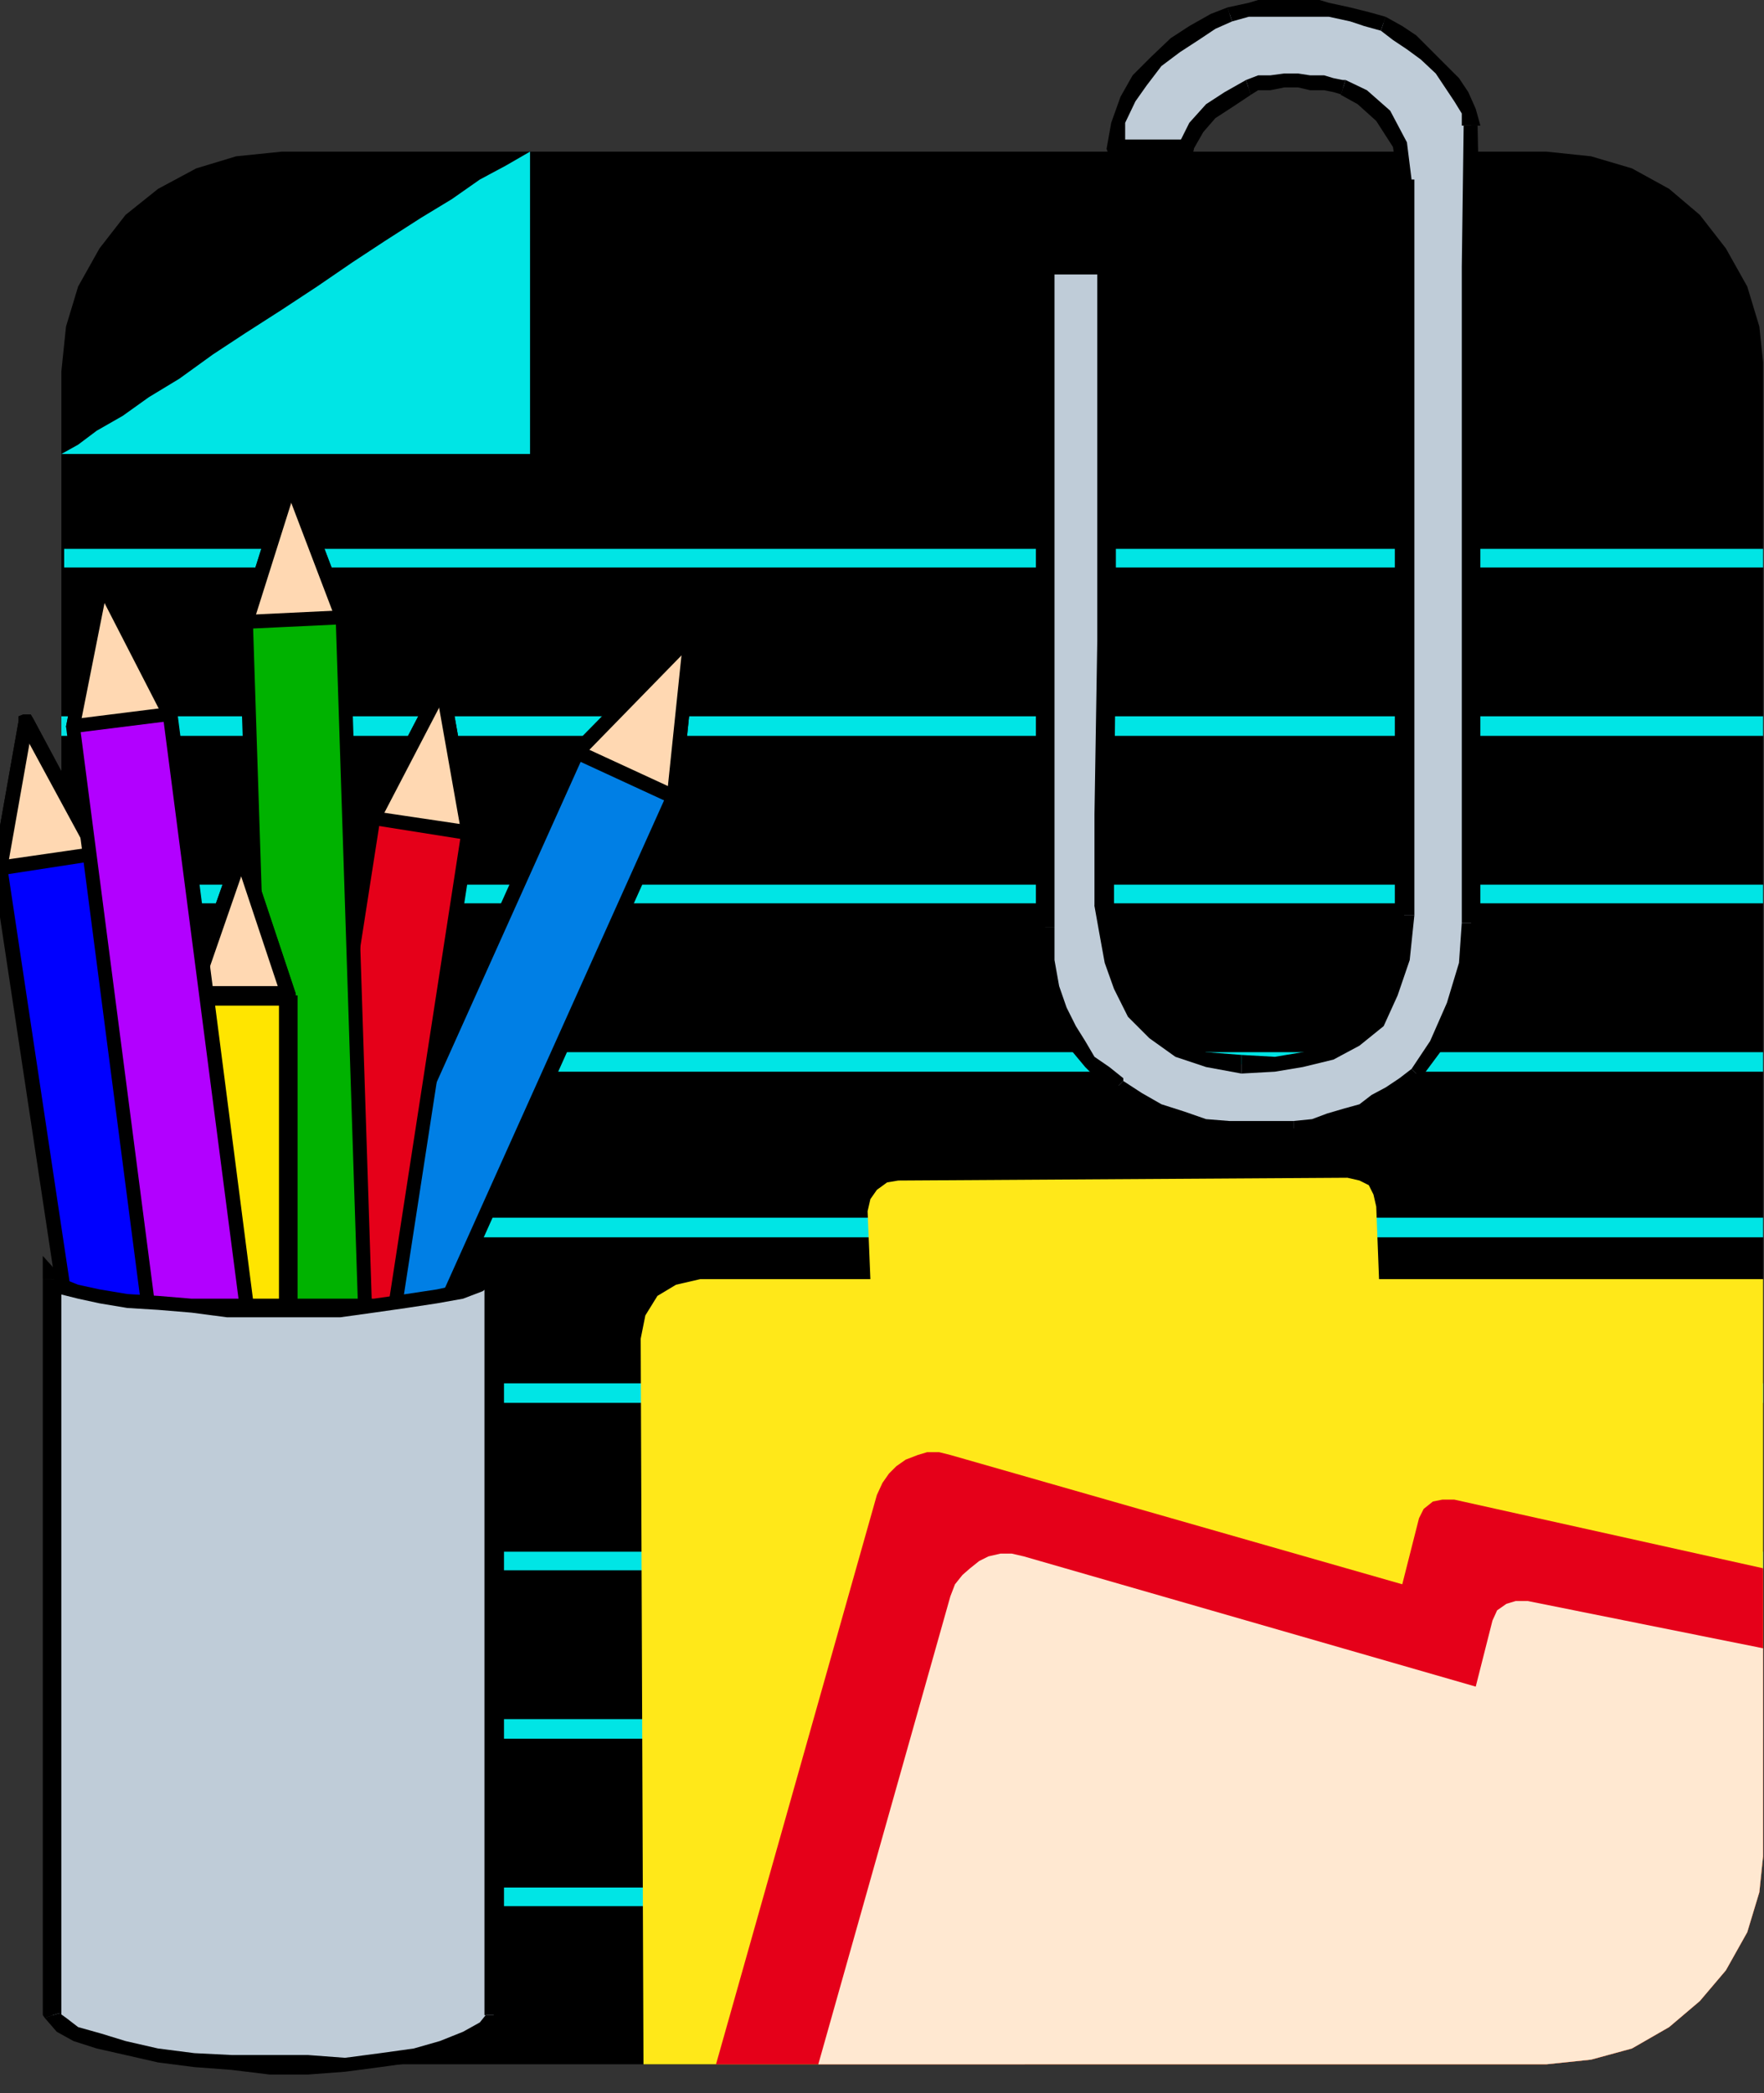 <?xml version="1.0" encoding="UTF-8" standalone="no"?>
<svg
   xmlns:ooo="http://xml.openoffice.org/svg/export"
   xmlns:dc="http://purl.org/dc/elements/1.1/"
   xmlns:cc="http://creativecommons.org/ns#"
   xmlns:rdf="http://www.w3.org/1999/02/22-rdf-syntax-ns#"
   xmlns:svg="http://www.w3.org/2000/svg"
   xmlns="http://www.w3.org/2000/svg"
   xmlns:sodipodi="http://sodipodi.sourceforge.net/DTD/sodipodi-0.dtd"
   xmlns:inkscape="http://www.inkscape.org/namespaces/inkscape"
   version="1.2"
   width="18.97mm"
   height="22.5mm"
   viewBox="0 0 1897 2250"
   preserveAspectRatio="xMidYMid"
   xml:space="preserve"
   id="svg267"
   sodipodi:docname="ofcstuff.svg"
   style="fill-rule:evenodd;stroke-width:28.222;stroke-linejoin:round"
   inkscape:version="0.92.5 (2060ec1f9f, 2020-04-08)"><rect x="0" y="0" width="1897" height="2250" fill="#333333" stroke="none"/><sodipodi:namedview
   pagecolor="#ffffff"
   bordercolor="#666666"
   borderopacity="1"
   objecttolerance="10"
   gridtolerance="10"
   guidetolerance="10"
   inkscape:pageopacity="0"
   inkscape:pageshadow="2"
   inkscape:window-width="664"
   inkscape:window-height="487"
   id="namedview269"
   showgrid="false"
   inkscape:zoom="0.2102413"
   inkscape:cx="35.867717"
   inkscape:cy="42.519683"
   inkscape:window-x="0"
   inkscape:window-y="0"
   inkscape:window-maximized="0"
   inkscape:current-layer="svg267" />
 <defs
   class="ClipPathGroup"
   id="defs8">
  <clipPath
   id="presentation_clip_path"
   clipPathUnits="userSpaceOnUse">
   <rect
   x="0"
   y="0"
   width="21000"
   height="29700"
   id="rect2" />
  </clipPath>
  <clipPath
   id="presentation_clip_path_shrink"
   clipPathUnits="userSpaceOnUse">
   <rect
   x="21"
   y="29"
   width="20958"
   height="29641"
   id="rect5" />
  </clipPath>
 </defs>
 <defs
   class="TextShapeIndex"
   id="defs12">
  <g
   ooo:slide="id1"
   ooo:id-list="id3"
   id="g10" />
 </defs>
 <defs
   class="EmbeddedBulletChars"
   id="defs44">
  <g
   id="bullet-char-template-57356"
   transform="matrix(4.8828125e-4,0,0,-4.8828125e-4,0,0)">
   <path
   d="M 580,1141 1163,571 580,0 -4,571 Z"
   id="path14"
   inkscape:connector-curvature="0" />
  </g>
  <g
   id="bullet-char-template-57354"
   transform="matrix(4.8828125e-4,0,0,-4.8828125e-4,0,0)">
   <path
   d="M 8,1128 H 1137 V 0 H 8 Z"
   id="path17"
   inkscape:connector-curvature="0" />
  </g>
  <g
   id="bullet-char-template-10146"
   transform="matrix(4.8828125e-4,0,0,-4.8828125e-4,0,0)">
   <path
   d="M 174,0 602,739 174,1481 1456,739 Z M 1358,739 309,1346 659,739 Z"
   id="path20"
   inkscape:connector-curvature="0" />
  </g>
  <g
   id="bullet-char-template-10132"
   transform="matrix(4.8828125e-4,0,0,-4.8828125e-4,0,0)">
   <path
   d="M 2015,739 1276,0 H 717 l 543,543 H 174 v 393 h 1086 l -543,545 h 557 z"
   id="path23"
   inkscape:connector-curvature="0" />
  </g>
  <g
   id="bullet-char-template-10007"
   transform="matrix(4.8828125e-4,0,0,-4.8828125e-4,0,0)">
   <path
   d="m 0,-2 c -7,16 -16,29 -25,39 l 381,530 c -94,256 -141,385 -141,387 0,25 13,38 40,38 9,0 21,-2 34,-5 21,4 42,12 65,25 l 27,-13 111,-251 280,301 64,-25 24,25 c 21,-10 41,-24 62,-43 C 886,937 835,863 770,784 769,783 710,716 594,584 L 774,223 c 0,-27 -21,-55 -63,-84 l 16,-20 C 717,90 699,76 672,76 641,76 570,178 457,381 L 164,-76 c -22,-34 -53,-51 -92,-51 -42,0 -63,17 -64,51 -7,9 -10,24 -10,44 0,9 1,19 2,30 z"
   id="path26"
   inkscape:connector-curvature="0" />
  </g>
  <g
   id="bullet-char-template-10004"
   transform="matrix(4.8828125e-4,0,0,-4.8828125e-4,0,0)">
   <path
   d="M 285,-33 C 182,-33 111,30 74,156 52,228 41,333 41,471 c 0,78 14,145 41,201 34,71 87,106 158,106 53,0 88,-31 106,-94 l 23,-176 c 8,-64 28,-97 59,-98 l 735,706 c 11,11 33,17 66,17 42,0 63,-15 63,-46 V 965 c 0,-36 -10,-64 -30,-84 L 442,47 C 390,-6 338,-33 285,-33 Z"
   id="path29"
   inkscape:connector-curvature="0" />
  </g>
  <g
   id="bullet-char-template-9679"
   transform="matrix(4.8828125e-4,0,0,-4.8828125e-4,0,0)">
   <path
   d="M 813,0 C 632,0 489,54 383,161 276,268 223,411 223,592 c 0,181 53,324 160,431 106,107 249,161 430,161 179,0 323,-54 432,-161 108,-107 162,-251 162,-431 0,-180 -54,-324 -162,-431 C 1136,54 992,0 813,0 Z"
   id="path32"
   inkscape:connector-curvature="0" />
  </g>
  <g
   id="bullet-char-template-8226"
   transform="matrix(4.8828125e-4,0,0,-4.8828125e-4,0,0)">
   <path
   d="m 346,457 c -73,0 -137,26 -191,78 -54,51 -81,114 -81,188 0,73 27,136 81,188 54,52 118,78 191,78 73,0 134,-26 185,-79 51,-51 77,-114 77,-187 0,-75 -25,-137 -76,-188 -50,-52 -112,-78 -186,-78 z"
   id="path35"
   inkscape:connector-curvature="0" />
  </g>
  <g
   id="bullet-char-template-8211"
   transform="matrix(4.8828125e-4,0,0,-4.8828125e-4,0,0)">
   <path
   d="M -4,459 H 1135 V 606 H -4 Z"
   id="path38"
   inkscape:connector-curvature="0" />
  </g>
  <g
   id="bullet-char-template-61548"
   transform="matrix(4.8828125e-4,0,0,-4.8828125e-4,0,0)">
   <path
   d="m 173,740 c 0,163 58,303 173,419 116,115 255,173 419,173 163,0 302,-58 418,-173 116,-116 174,-256 174,-419 0,-163 -58,-303 -174,-418 C 1067,206 928,148 765,148 601,148 462,206 346,322 231,437 173,577 173,740 Z"
   id="path41"
   inkscape:connector-curvature="0" />
  </g>
 </defs>
 <g
   id="g49"
   transform="translate(-9551,-13725)">
  <g
   id="id2"
   class="Master_Slide">
   <g
   id="bg-id2"
   class="Background" />
   <g
   id="bo-id2"
   class="BackgroundObjects" />
  </g>
 </g>
 <g
   class="SlideGroup"
   id="g265"
   transform="translate(-9551,-13725)">
  <g
   id="g263">
   <g
   id="container-id1">
    <g
   id="id1"
   class="Slide"
   clip-path="url(#presentation_clip_path)">
     <g
   class="Page"
   id="g259">
      <g
   class="Graphic"
   id="g257">
       <g
   id="id3">
        <rect
   class="BoundingBox"
   x="9551"
   y="13725"
   width="1897"
   height="2250"
   id="rect51"
   style="fill:none;stroke:none" />
        <defs
   id="defs56">
         <clipPath
   id="clip_path_1"
   clipPathUnits="userSpaceOnUse">
          <path
   d="m 9551,13725 h 1896 v 2249 H 9551 Z"
   id="path53"
   inkscape:connector-curvature="0" />
         </clipPath>
        </defs>
        <g
   clip-path="url(#clip_path_1)"
   id="g254">
         <path
   d="m 11214,15944 48,-5 44,-12 40,-23 33,-28 28,-33 23,-41 13,-43 5,-48 v -1587 l -5,-48 -13,-43 -23,-41 -28,-36 -33,-28 -40,-22 -44,-13 -48,-5 h -1096 -264 l -49,5 -43,13 -41,22 -35,28 -28,36 -23,41 -13,43 -5,48 v 89 1498 l 5,48 13,43 23,41 28,33 35,28 41,23 43,12 49,5 z"
   id="path58"
   inkscape:connector-curvature="0"
   style="fill:#000000;stroke:none" />
         <path
   d="m 10121,13888 -26,15 -28,15 -30,21 -33,20 -39,25 -35,23 -38,26 -38,25 -39,25 -35,23 -36,26 -33,20 -28,20 -28,16 -20,15 -18,10 h 504 z"
   id="path60"
   inkscape:connector-curvature="0"
   style="fill:#00e5e5;stroke:none" />
         <path
   d="m 11448,14325 v -10 H 9620 v 20 h 1828 z"
   id="path62"
   inkscape:connector-curvature="0"
   style="fill:#00e5e5;stroke:none" />
         <path
   d="m 11448,14506 v -11 H 9617 v 21 h 1831 z"
   id="path64"
   inkscape:connector-curvature="0"
   style="fill:#00e5e5;stroke:none" />
         <path
   d="m 11448,14686 v -10 H 9617 v 20 h 1831 z"
   id="path66"
   inkscape:connector-curvature="0"
   style="fill:#00e5e5;stroke:none" />
         <path
   d="m 11448,14867 v -11 H 9620 v 21 h 1828 z"
   id="path68"
   inkscape:connector-curvature="0"
   style="fill:#00e5e5;stroke:none" />
         <path
   d="m 11448,15044 v -10 H 9617 v 21 h 1831 z"
   id="path70"
   inkscape:connector-curvature="0"
   style="fill:#00e5e5;stroke:none" />
         <path
   d="m 11448,15222 v -10 H 9617 v 21 h 1831 z"
   id="path72"
   inkscape:connector-curvature="0"
   style="fill:#00e5e5;stroke:none" />
         <path
   d="m 11448,15403 v -10 H 9617 v 20 h 1831 z"
   id="path74"
   inkscape:connector-curvature="0"
   style="fill:#00e5e5;stroke:none" />
         <path
   d="m 11448,15583 v -10 H 9617 v 21 h 1831 z"
   id="path76"
   inkscape:connector-curvature="0"
   style="fill:#00e5e5;stroke:none" />
         <path
   d="m 11438,15764 v -10 H 9627 v 20 h 1811 z"
   id="path78"
   inkscape:connector-curvature="0"
   style="fill:#00e5e5;stroke:none" />
         <path
   d="m 10751,13885 h 23 15 16 20 l 13,-23 15,-18 20,-12 21,-13 10,-5 h 13 l 15,-3 h 15 l 13,3 h 15 l 10,3 10,2 21,10 23,21 17,30 5,38 v 135 257 257 142 l -2,48 -13,36 -15,30 -23,18 -25,15 -31,8 -30,5 h -36 l -38,-5 -31,-10 -25,-18 -20,-23 -16,-28 -10,-28 -5,-30 -2,-28 v -99 l 2,-186 v -216 -188 h -18 -12 -13 -23 v 114 219 231 148 l 3,35 5,28 7,26 10,20 11,18 12,18 16,12 15,13 20,15 23,13 25,8 26,7 25,3 26,2 h 23 l 20,-2 20,-3 18,-5 18,-5 18,-5 15,-10 15,-8 15,-10 13,-13 23,-33 18,-40 13,-46 5,-43 v -145 -280 -280 -152 l -3,-16 -7,-15 -11,-15 -12,-15 -16,-16 -15,-12 -15,-10 -15,-11 -18,-5 -18,-5 -23,-5 -20,-2 h -23 -23 l -20,2 -21,5 -17,8 -21,13 -20,12 -21,18 -17,20 -13,21 -10,25 z"
   id="path80"
   inkscape:connector-curvature="0"
   style="fill:#bfccd8;stroke:none" />
         <path
   d="m 10817,13883 8,-8 h -20 -16 -15 -23 v 20 h 23 15 16 20 l 8,-7 -8,7 8,-2 2,-8 -2,-7 -8,-3 z"
   id="path82"
   inkscape:connector-curvature="0"
   style="fill:#000000;stroke:none" />
         <path
   d="m 10891,13811 v 0 l -23,13 -20,13 -18,20 -13,26 16,5 12,-21 13,-15 20,-13 18,-12 v 0 z"
   id="path84"
   inkscape:connector-curvature="0"
   style="fill:#000000;stroke:none" />
         <path
   d="m 10998,13811 h -3 l -10,-2 -10,-3 h -15 l -13,-2 h -15 l -15,2 h -13 l -13,5 5,16 8,-5 h 13 l 15,-3 h 15 l 13,3 h 15 l 10,2 10,3 h -2 z"
   id="path86"
   inkscape:connector-curvature="0"
   style="fill:#000000;stroke:none" />
         <path
   d="m 11072,13918 h -3 l -5,-40 -18,-34 -25,-22 -23,-11 -5,16 18,10 20,18 18,28 5,35 h -3 3 l 2,5 5,3 6,-3 2,-5 z"
   id="path88"
   inkscape:connector-curvature="0"
   style="fill:#000000;stroke:none" />
         <path
   d="m 11072,14709 v 0 -142 -257 -257 -135 h -21 v 135 257 257 142 0 z"
   id="path90"
   inkscape:connector-curvature="0"
   style="fill:#000000;stroke:none" />
         <path
   d="m 10886,14879 v 0 l 36,-2 30,-5 33,-8 28,-15 26,-21 15,-33 13,-38 5,-48 h -21 v 48 l -12,33 -16,28 -20,15 -23,16 -28,7 -30,5 -36,-2 v 0 z"
   id="path92"
   inkscape:connector-curvature="0"
   style="fill:#000000;stroke:none" />
         <path
   d="m 10728,14699 v 0 l 5,28 6,33 10,28 15,30 23,23 28,20 33,11 38,7 v -20 l -38,-3 -28,-10 -23,-15 -18,-23 -15,-25 -10,-28 -5,-28 v -28 0 0 l -3,-8 -7,-2 -8,2 z"
   id="path94"
   inkscape:connector-curvature="0"
   style="fill:#000000;stroke:none" />
         <path
   d="m 10741,14020 -10,-10 v 188 216 l -3,186 v 99 h 21 v -99 l 2,-186 v -216 -188 l -10,-10 10,10 -2,-8 -8,-2 -8,2 -2,8 z"
   id="path96"
   inkscape:connector-curvature="0"
   style="fill:#000000;stroke:none" />
         <path
   d="m 10685,14010 -10,10 h 23 13 12 18 v -20 h -18 -12 -13 -23 l -10,10 10,-10 -8,2 -2,8 2,7 8,3 z"
   id="path98"
   inkscape:connector-curvature="0"
   style="fill:#000000;stroke:none" />
         <path
   d="m 10685,14722 v 0 -148 -231 -219 -114 h -20 v 114 219 231 148 0 z"
   id="path100"
   inkscape:connector-curvature="0"
   style="fill:#000000;stroke:none" />
         <path
   d="m 10759,14887 v -3 l -15,-12 -16,-11 -10,-17 -10,-16 -10,-20 -8,-23 -5,-28 v -35 h -20 l 5,35 5,28 8,28 10,20 10,21 15,18 15,15 16,13 v -3 z"
   id="path102"
   inkscape:connector-curvature="0"
   style="fill:#000000;stroke:none" />
         <path
   d="m 10942,14930 v 0 h -20 -23 -26 l -25,-2 -23,-8 -25,-8 -21,-12 -20,-13 -10,10 20,18 25,13 26,7 28,8 25,2 26,5 h 23 l 20,-5 v 0 z"
   id="path104"
   inkscape:connector-curvature="0"
   style="fill:#000000;stroke:none" />
         <path
   d="m 11069,14874 v 0 l -13,10 -15,10 -15,8 -13,10 -18,5 -17,5 -16,6 -20,2 v 15 l 20,-2 21,-5 17,-5 18,-5 18,-11 15,-7 16,-10 12,-16 v 0 z"
   id="path106"
   inkscape:connector-curvature="0"
   style="fill:#000000;stroke:none" />
         <path
   d="m 11123,14717 v 0 l -3,43 -13,43 -18,41 -20,30 10,10 26,-35 18,-41 12,-48 8,-43 v 0 z"
   id="path108"
   inkscape:connector-curvature="0"
   style="fill:#000000;stroke:none" />
         <path
   d="m 11123,13860 h 2 l -2,152 v 280 280 145 h 20 v -145 -280 -280 l -3,-152 h 3 z"
   id="path110"
   inkscape:connector-curvature="0"
   style="fill:#000000;stroke:none" />
         <path
   d="m 11036,13758 v 0 l 13,10 15,10 15,11 16,15 10,15 10,15 8,13 v 13 h 20 l -5,-18 -8,-18 -10,-15 -15,-15 -16,-16 -15,-15 -15,-10 -18,-10 v 0 z"
   id="path112"
   inkscape:connector-curvature="0"
   style="fill:#000000;stroke:none" />
         <path
   d="m 10876,13748 v 0 l 18,-5 h 20 23 23 20 l 23,5 15,5 18,5 5,-15 -18,-5 -20,-5 -23,-5 -20,-6 h -23 -23 l -20,6 -23,5 v 0 z"
   id="path114"
   inkscape:connector-curvature="0"
   style="fill:#000000;stroke:none" />
         <path
   d="m 10751,13875 10,10 v -28 l 11,-23 12,-17 16,-21 20,-15 20,-13 18,-12 18,-8 -5,-15 -18,7 -23,13 -20,13 -21,20 -20,20 -13,23 -10,28 -5,28 10,10 -10,-10 3,8 7,2 8,-2 2,-8 z"
   id="path116"
   inkscape:connector-curvature="0"
   style="fill:#000000;stroke:none" />
         <path
   d="m 9627,15744 544,-1211 123,-124 -18,173 -544,1210 z"
   id="path118"
   inkscape:connector-curvature="0"
   style="fill:#007fe5;stroke:none" />
         <path
   d="m 10166,14528 -2,3 -544,1210 15,5 544,-1210 -2,3 2,-3 v -8 l -5,-2 h -5 l -5,5 z"
   id="path120"
   inkscape:connector-curvature="0"
   style="fill:#000000;stroke:none" />
         <path
   d="m 10301,14409 -13,-5 -122,124 11,11 122,-125 -13,-5 13,5 2,-5 -2,-5 -5,-3 -6,3 z"
   id="path122"
   inkscape:connector-curvature="0"
   style="fill:#000000;stroke:none" />
         <path
   d="m 10283,14584 v -2 l 18,-173 h -15 l -18,173 v -3 3 l 3,5 5,2 5,-2 2,-5 z"
   id="path124"
   inkscape:connector-curvature="0"
   style="fill:#000000;stroke:none" />
         <path
   d="m 9729,15800 10,-6 544,-1210 -15,-5 -544,1210 10,-5 -10,5 v 8 l 5,3 h 8 l 2,-6 z"
   id="path126"
   inkscape:connector-curvature="0"
   style="fill:#000000;stroke:none" />
         <path
   d="m 9620,15741 5,10 104,49 5,-16 -104,-48 5,10 -5,-10 h -8 l -2,5 v 5 l 5,5 z"
   id="path128"
   inkscape:connector-curvature="0"
   style="fill:#000000;stroke:none" />
         <path
   d="m 10171,14533 123,-124 -18,173 z"
   id="path130"
   inkscape:connector-curvature="0"
   style="fill:#ffd8b2;stroke:none" />
         <path
   d="m 10301,14409 -13,-5 -122,124 11,11 122,-125 -13,-5 13,5 2,-5 -2,-5 -5,-3 -6,3 z"
   id="path132"
   inkscape:connector-curvature="0"
   style="fill:#000000;stroke:none" />
         <path
   d="m 10273,14589 10,-7 18,-173 h -15 l -18,173 10,-8 -10,8 3,5 5,2 5,-2 2,-5 z"
   id="path134"
   inkscape:connector-curvature="0"
   style="fill:#000000;stroke:none" />
         <path
   d="m 10166,14528 3,13 104,48 5,-15 -104,-48 3,13 -3,-13 h -8 l -2,5 v 5 l 5,5 z"
   id="path136"
   inkscape:connector-curvature="0"
   style="fill:#000000;stroke:none" />
         <path
   d="m 9757,15856 196,-1251 74,-143 27,158 -193,1251 z"
   id="path138"
   inkscape:connector-curvature="0"
   style="fill:#e50019;stroke:none" />
         <path
   d="m 9945,14602 v 3 l -196,1251 h 16 l 195,-1251 v 2 -2 l -2,-5 -5,-3 -5,3 -3,5 z"
   id="path140"
   inkscape:connector-curvature="0"
   style="fill:#000000;stroke:none" />
         <path
   d="m 10034,14462 -15,-2 -74,142 15,5 74,-142 -15,-3 15,3 v -8 l -5,-2 h -5 l -5,5 z"
   id="path142"
   inkscape:connector-curvature="0"
   style="fill:#000000;stroke:none" />
         <path
   d="m 10062,14620 v 0 l -28,-158 h -15 l 28,158 v 0 0 l 2,5 5,3 6,-3 z"
   id="path144"
   inkscape:connector-curvature="0"
   style="fill:#000000;stroke:none" />
         <path
   d="m 9861,15878 8,-7 193,-1251 h -15 l -193,1251 7,-8 -7,8 2,5 5,2 5,-2 3,-5 z"
   id="path146"
   inkscape:connector-curvature="0"
   style="fill:#000000;stroke:none" />
         <path
   d="m 9749,15856 8,7 104,15 v -15 l -104,-15 8,8 -8,-8 -5,2 -3,6 3,5 5,2 z"
   id="path148"
   inkscape:connector-curvature="0"
   style="fill:#000000;stroke:none" />
         <path
   d="m 9953,14605 74,-143 27,158 z"
   id="path150"
   inkscape:connector-curvature="0"
   style="fill:#ffd8b2;stroke:none" />
         <path
   d="m 10034,14462 -15,-2 -74,142 15,5 74,-142 -15,-3 15,3 v -8 l -5,-2 h -5 l -5,5 z"
   id="path152"
   inkscape:connector-curvature="0"
   style="fill:#000000;stroke:none" />
         <path
   d="m 10054,14628 8,-8 -28,-158 h -15 l 28,158 7,-8 -7,8 2,5 5,3 6,-3 2,-5 z"
   id="path154"
   inkscape:connector-curvature="0"
   style="fill:#000000;stroke:none" />
         <path
   d="m 9945,14602 8,10 101,16 v -16 l -101,-15 7,10 -7,-10 -5,3 -3,5 3,5 5,2 z"
   id="path156"
   inkscape:connector-curvature="0"
   style="fill:#000000;stroke:none" />
         <path
   d="m 9856,15657 -41,-1263 49,-153 56,148 40,1266 z"
   id="path158"
   inkscape:connector-curvature="0"
   style="fill:#00b200;stroke:none" />
         <path
   d="m 9808,14391 v 3 l 41,1263 h 15 l -41,-1263 v 2 -2 l -2,-5 -6,-3 -5,3 -2,5 z"
   id="path160"
   inkscape:connector-curvature="0"
   style="fill:#000000;stroke:none" />
         <path
   d="m 9871,14239 h -15 l -48,152 15,5 48,-152 h -15 15 v -8 l -5,-3 h -5 l -5,6 z"
   id="path162"
   inkscape:connector-curvature="0"
   style="fill:#000000;stroke:none" />
         <path
   d="m 9927,14389 v -3 l -56,-147 -15,5 56,147 v -2 2 l 5,5 h 5 l 5,-2 v -8 z"
   id="path164"
   inkscape:connector-curvature="0"
   style="fill:#000000;stroke:none" />
         <path
   d="m 9960,15662 8,-7 -41,-1266 h -15 l 41,1266 7,-8 -7,8 2,5 5,2 5,-2 3,-5 z"
   id="path166"
   inkscape:connector-curvature="0"
   style="fill:#000000;stroke:none" />
         <path
   d="m 9849,15657 7,8 104,-3 v -15 l -104,3 8,7 -8,-10 -7,3 -3,7 3,8 7,2 z"
   id="path168"
   inkscape:connector-curvature="0"
   style="fill:#000000;stroke:none" />
         <path
   d="m 9815,14394 49,-153 56,148 z"
   id="path170"
   inkscape:connector-curvature="0"
   style="fill:#ffd8b2;stroke:none" />
         <path
   d="m 9871,14239 h -15 l -48,152 15,5 48,-152 h -15 15 v -8 l -5,-3 h -5 l -5,6 z"
   id="path172"
   inkscape:connector-curvature="0"
   style="fill:#000000;stroke:none" />
         <path
   d="m 9920,14396 7,-10 -56,-147 -15,5 56,147 8,-10 -8,10 5,5 h 5 l 5,-2 v -8 z"
   id="path174"
   inkscape:connector-curvature="0"
   style="fill:#000000;stroke:none" />
         <path
   d="m 9808,14391 7,10 105,-5 v -15 l -105,5 8,10 -8,-10 -5,3 -2,5 2,5 5,2 z"
   id="path176"
   inkscape:connector-curvature="0"
   style="fill:#000000;stroke:none" />
         <path
   d="m 9841,15894 -186,-1251 -76,-143 -28,158 188,1251 z"
   id="path178"
   inkscape:connector-curvature="0"
   style="fill:#0000ff;stroke:none" />
         <path
   d="m 9648,14645 v -2 l 185,1251 h 16 l -186,-1251 v -3 3 l -3,-5 -5,-3 -5,3 -2,5 z"
   id="path180"
   inkscape:connector-curvature="0"
   style="fill:#000000;stroke:none" />
         <path
   d="m 9587,14500 -16,3 77,142 15,-5 -76,-142 -16,2 16,-2 -3,-5 h -8 l -5,2 v 8 z"
   id="path182"
   inkscape:connector-curvature="0"
   style="fill:#000000;stroke:none" />
         <path
   d="m 9559,14658 v 0 l 28,-158 h -16 l -28,158 v 0 0 l 3,5 5,3 5,-3 z"
   id="path184"
   inkscape:connector-curvature="0"
   style="fill:#000000;stroke:none" />
         <path
   d="m 9739,15901 8,8 -188,-1251 h -16 l 189,1251 7,8 -7,-8 2,5 5,3 5,-3 3,-5 z"
   id="path186"
   inkscape:connector-curvature="0"
   style="fill:#000000;stroke:none" />
         <path
   d="m 9833,15894 8,-8 -102,15 v 16 l 102,-16 8,-7 -8,7 5,-2 3,-5 -3,-5 -5,-3 z"
   id="path188"
   inkscape:connector-curvature="0"
   style="fill:#000000;stroke:none" />
         <path
   d="m 9655,14643 -76,-143 -28,158 z"
   id="path190"
   inkscape:connector-curvature="0"
   style="fill:#ffd8b2;stroke:none" />
         <path
   d="m 9587,14500 -16,3 77,142 15,-5 -76,-142 -16,2 16,-2 -3,-5 h -8 l -5,2 v 8 z"
   id="path192"
   inkscape:connector-curvature="0"
   style="fill:#000000;stroke:none" />
         <path
   d="m 9551,14650 8,8 28,-158 h -16 l -28,158 8,8 -8,-8 3,5 5,3 5,-3 3,-5 z"
   id="path194"
   inkscape:connector-curvature="0"
   style="fill:#000000;stroke:none" />
         <path
   d="m 9648,14645 7,-10 -104,15 v 16 l 104,-16 8,-10 -8,10 5,-2 3,-5 -3,-5 -5,-3 z"
   id="path196"
   inkscape:connector-curvature="0"
   style="fill:#000000;stroke:none" />
         <path
   d="m 9757,15917 v -1122 l 53,-152 51,152 v 1122 z"
   id="path198"
   inkscape:connector-curvature="0"
   style="fill:#ffe500;stroke:none" />
         <path
   d="m 9749,14793 -2,2 v 1122 h 20 v -1122 l -2,3 2,-3 -2,-7 -8,-3 -8,3 -2,7 z"
   id="path200"
   inkscape:connector-curvature="0"
   style="fill:#000000;stroke:none" />
         <path
   d="m 9818,14640 h -15 l -54,153 16,5 53,-153 h -15 15 v -7 l -5,-3 h -5 l -5,5 z"
   id="path202"
   inkscape:connector-curvature="0"
   style="fill:#000000;stroke:none" />
         <path
   d="m 9871,14795 -2,-2 -51,-153 -15,5 51,153 -3,-3 3,3 5,5 h 5 l 5,-3 v -7 z"
   id="path204"
   inkscape:connector-curvature="0"
   style="fill:#000000;stroke:none" />
         <path
   d="m 9861,15927 10,-10 v -1122 h -20 v 1122 l 10,-11 -10,11 3,7 7,3 8,-3 2,-7 z"
   id="path206"
   inkscape:connector-curvature="0"
   style="fill:#000000;stroke:none" />
         <path
   d="m 9747,15917 10,10 h 104 v -21 h -104 l 10,11 -10,-11 -8,3 -2,8 2,7 8,3 z"
   id="path208"
   inkscape:connector-curvature="0"
   style="fill:#000000;stroke:none" />
         <path
   d="m 9757,14795 53,-152 51,152 z"
   id="path210"
   inkscape:connector-curvature="0"
   style="fill:#ffd8b2;stroke:none" />
         <path
   d="m 9818,14640 h -15 l -54,153 16,5 53,-153 h -15 15 v -7 l -5,-3 h -5 l -5,5 z"
   id="path212"
   inkscape:connector-curvature="0"
   style="fill:#000000;stroke:none" />
         <path
   d="m 9861,14806 8,-13 -51,-153 -15,5 51,153 7,-13 -7,13 5,5 h 5 l 5,-3 v -7 z"
   id="path214"
   inkscape:connector-curvature="0"
   style="fill:#000000;stroke:none" />
         <path
   d="m 9749,14793 8,13 h 104 v -21 h -104 l 8,13 -8,-13 -8,3 -2,7 2,8 8,3 z"
   id="path216"
   inkscape:connector-curvature="0"
   style="fill:#000000;stroke:none" />
         <path
   d="m 9897,15749 -163,-1256 -74,-143 -30,156 163,1255 z"
   id="path218"
   inkscape:connector-curvature="0"
   style="fill:#b200ff;stroke:none" />
         <path
   d="m 9726,14495 v -2 l 163,1256 h 15 l -162,-1256 v -3 3 l -3,-5 -5,-3 -5,3 -3,5 z"
   id="path220"
   inkscape:connector-curvature="0"
   style="fill:#000000;stroke:none" />
         <path
   d="m 9668,14350 -15,3 73,142 16,-5 -74,-142 -15,2 15,-2 -3,-5 h -7 l -5,2 v 8 z"
   id="path222"
   inkscape:connector-curvature="0"
   style="fill:#000000;stroke:none" />
         <path
   d="m 9637,14506 v 0 l 31,-156 h -15 l -31,156 v 0 0 l 3,5 5,2 5,-2 z"
   id="path224"
   inkscape:connector-curvature="0"
   style="fill:#000000;stroke:none" />
         <path
   d="m 9793,15754 7,7 -163,-1255 h -15 l 163,1255 8,8 -8,-8 2,6 6,2 5,-2 2,-6 z"
   id="path226"
   inkscape:connector-curvature="0"
   style="fill:#000000;stroke:none" />
         <path
   d="m 9889,15749 8,-8 -104,13 v 15 l 104,-13 7,-7 -7,7 5,-2 2,-5 -2,-5 -5,-3 z"
   id="path228"
   inkscape:connector-curvature="0"
   style="fill:#000000;stroke:none" />
         <path
   d="m 9734,14493 -74,-143 -30,156 z"
   id="path230"
   inkscape:connector-curvature="0"
   style="fill:#ffd8b2;stroke:none" />
         <path
   d="m 9668,14350 -15,3 73,142 16,-5 -74,-142 -15,2 15,-2 -3,-5 h -7 l -5,2 v 8 z"
   id="path232"
   inkscape:connector-curvature="0"
   style="fill:#000000;stroke:none" />
         <path
   d="m 9630,14498 7,8 31,-156 h -15 l -31,156 8,7 -8,-7 3,5 5,2 5,-2 2,-5 z"
   id="path234"
   inkscape:connector-curvature="0"
   style="fill:#000000;stroke:none" />
         <path
   d="m 9726,14495 8,-10 -104,13 v 15 l 104,-13 8,-10 -8,10 5,-2 3,-5 -3,-5 -5,-3 z"
   id="path236"
   inkscape:connector-curvature="0"
   style="fill:#000000;stroke:none" />
         <path
   d="m 9607,15891 10,10 15,10 26,8 28,8 35,7 39,5 40,3 41,2 h 41 40 l 38,-5 36,-5 31,-7 25,-10 20,-11 10,-15 v -158 -239 -238 -161 l -15,11 -20,7 -26,5 -33,5 -35,5 -36,3 h -41 -40 -41 l -38,-3 -36,-2 -33,-3 -30,-5 -23,-5 -18,-5 -10,-8 v 181 239 229 z"
   id="path238"
   inkscape:connector-curvature="0"
   style="fill:#bfccd8;stroke:none" />
         <path
   d="m 10072,15891 3,-2 -8,10 -18,10 -25,10 -28,8 -36,5 -38,5 -40,-3 h -41 -41 l -40,-2 -39,-5 -35,-8 -26,-8 -25,-7 -13,-10 -7,-5 -16,5 13,15 18,10 25,8 31,7 35,8 39,5 40,3 41,5 h 41 l 40,-3 38,-5 36,-5 33,-8 25,-10 23,-10 13,-20 3,-3 -3,3 3,-3 v 0 z"
   id="path240"
   inkscape:connector-curvature="0"
   style="fill:#000000;stroke:none" />
         <path
   d="m 10088,15100 -16,-5 v 161 238 239 158 h 21 v -158 -239 -238 -161 l -16,-5 16,5 v -23 l -16,18 z"
   id="path242"
   inkscape:connector-curvature="0"
   style="fill:#000000;stroke:none" />
         <path
   d="m 9617,15100 -18,6 16,10 20,5 23,5 30,5 33,2 36,3 38,5 h 41 40 41 l 36,-5 35,-5 33,-5 28,-5 21,-8 18,-13 -11,-10 -12,8 -21,8 -23,5 -33,5 -35,5 h -36 -41 -40 -41 -38 l -36,-3 -33,-2 -30,-5 -23,-5 -15,-6 -5,-5 -18,5 18,-5 -18,-20 v 25 z"
   id="path244"
   inkscape:connector-curvature="0"
   style="fill:#000000;stroke:none" />
         <path
   d="m 9615,15889 2,2 v -142 -229 -239 -181 h -20 v 181 239 229 142 l 2,3 -2,-3 v 0 l 2,3 z"
   id="path246"
   inkscape:connector-curvature="0"
   style="fill:#000000;stroke:none" />
         <path
   d="m 11448,15711 -5,48 -13,43 -23,41 -28,33 -33,28 -40,23 -44,12 -48,5 v 0 h -971 l -3,-780 5,-25 13,-21 20,-12 26,-6 h 183 l -3,-73 3,-13 7,-10 11,-8 12,-2 483,-3 13,3 10,5 5,10 3,13 3,78 h 414 z"
   id="path248"
   inkscape:connector-curvature="0"
   style="fill:#ffe819;stroke:none" />
         <path
   d="m 11214,15944 48,-5 44,-12 40,-23 33,-28 28,-33 23,-41 13,-43 5,-48 v 0 -300 l -333,-74 h -13 l -10,2 -10,8 -5,10 -18,71 -486,-139 -12,-3 h -13 l -10,3 -13,5 -10,7 -8,8 -7,10 -6,13 -173,612 z"
   id="path250"
   inkscape:connector-curvature="0"
   style="fill:#e50019;stroke:none" />
         <path
   d="m 11214,15944 48,-5 44,-12 40,-23 33,-28 28,-33 23,-41 13,-43 5,-48 v 0 -214 l -254,-51 h -13 l -10,3 -10,7 -5,11 -18,71 -486,-140 -13,-3 h -12 l -13,3 -10,5 -10,8 -8,7 -8,10 -5,13 -142,503 z"
   id="path252"
   inkscape:connector-curvature="0"
   style="fill:#ffe8d1;stroke:none" />
        </g>
       </g>
      </g>
     </g>
    </g>
   </g>
  </g>
 </g>
</svg>